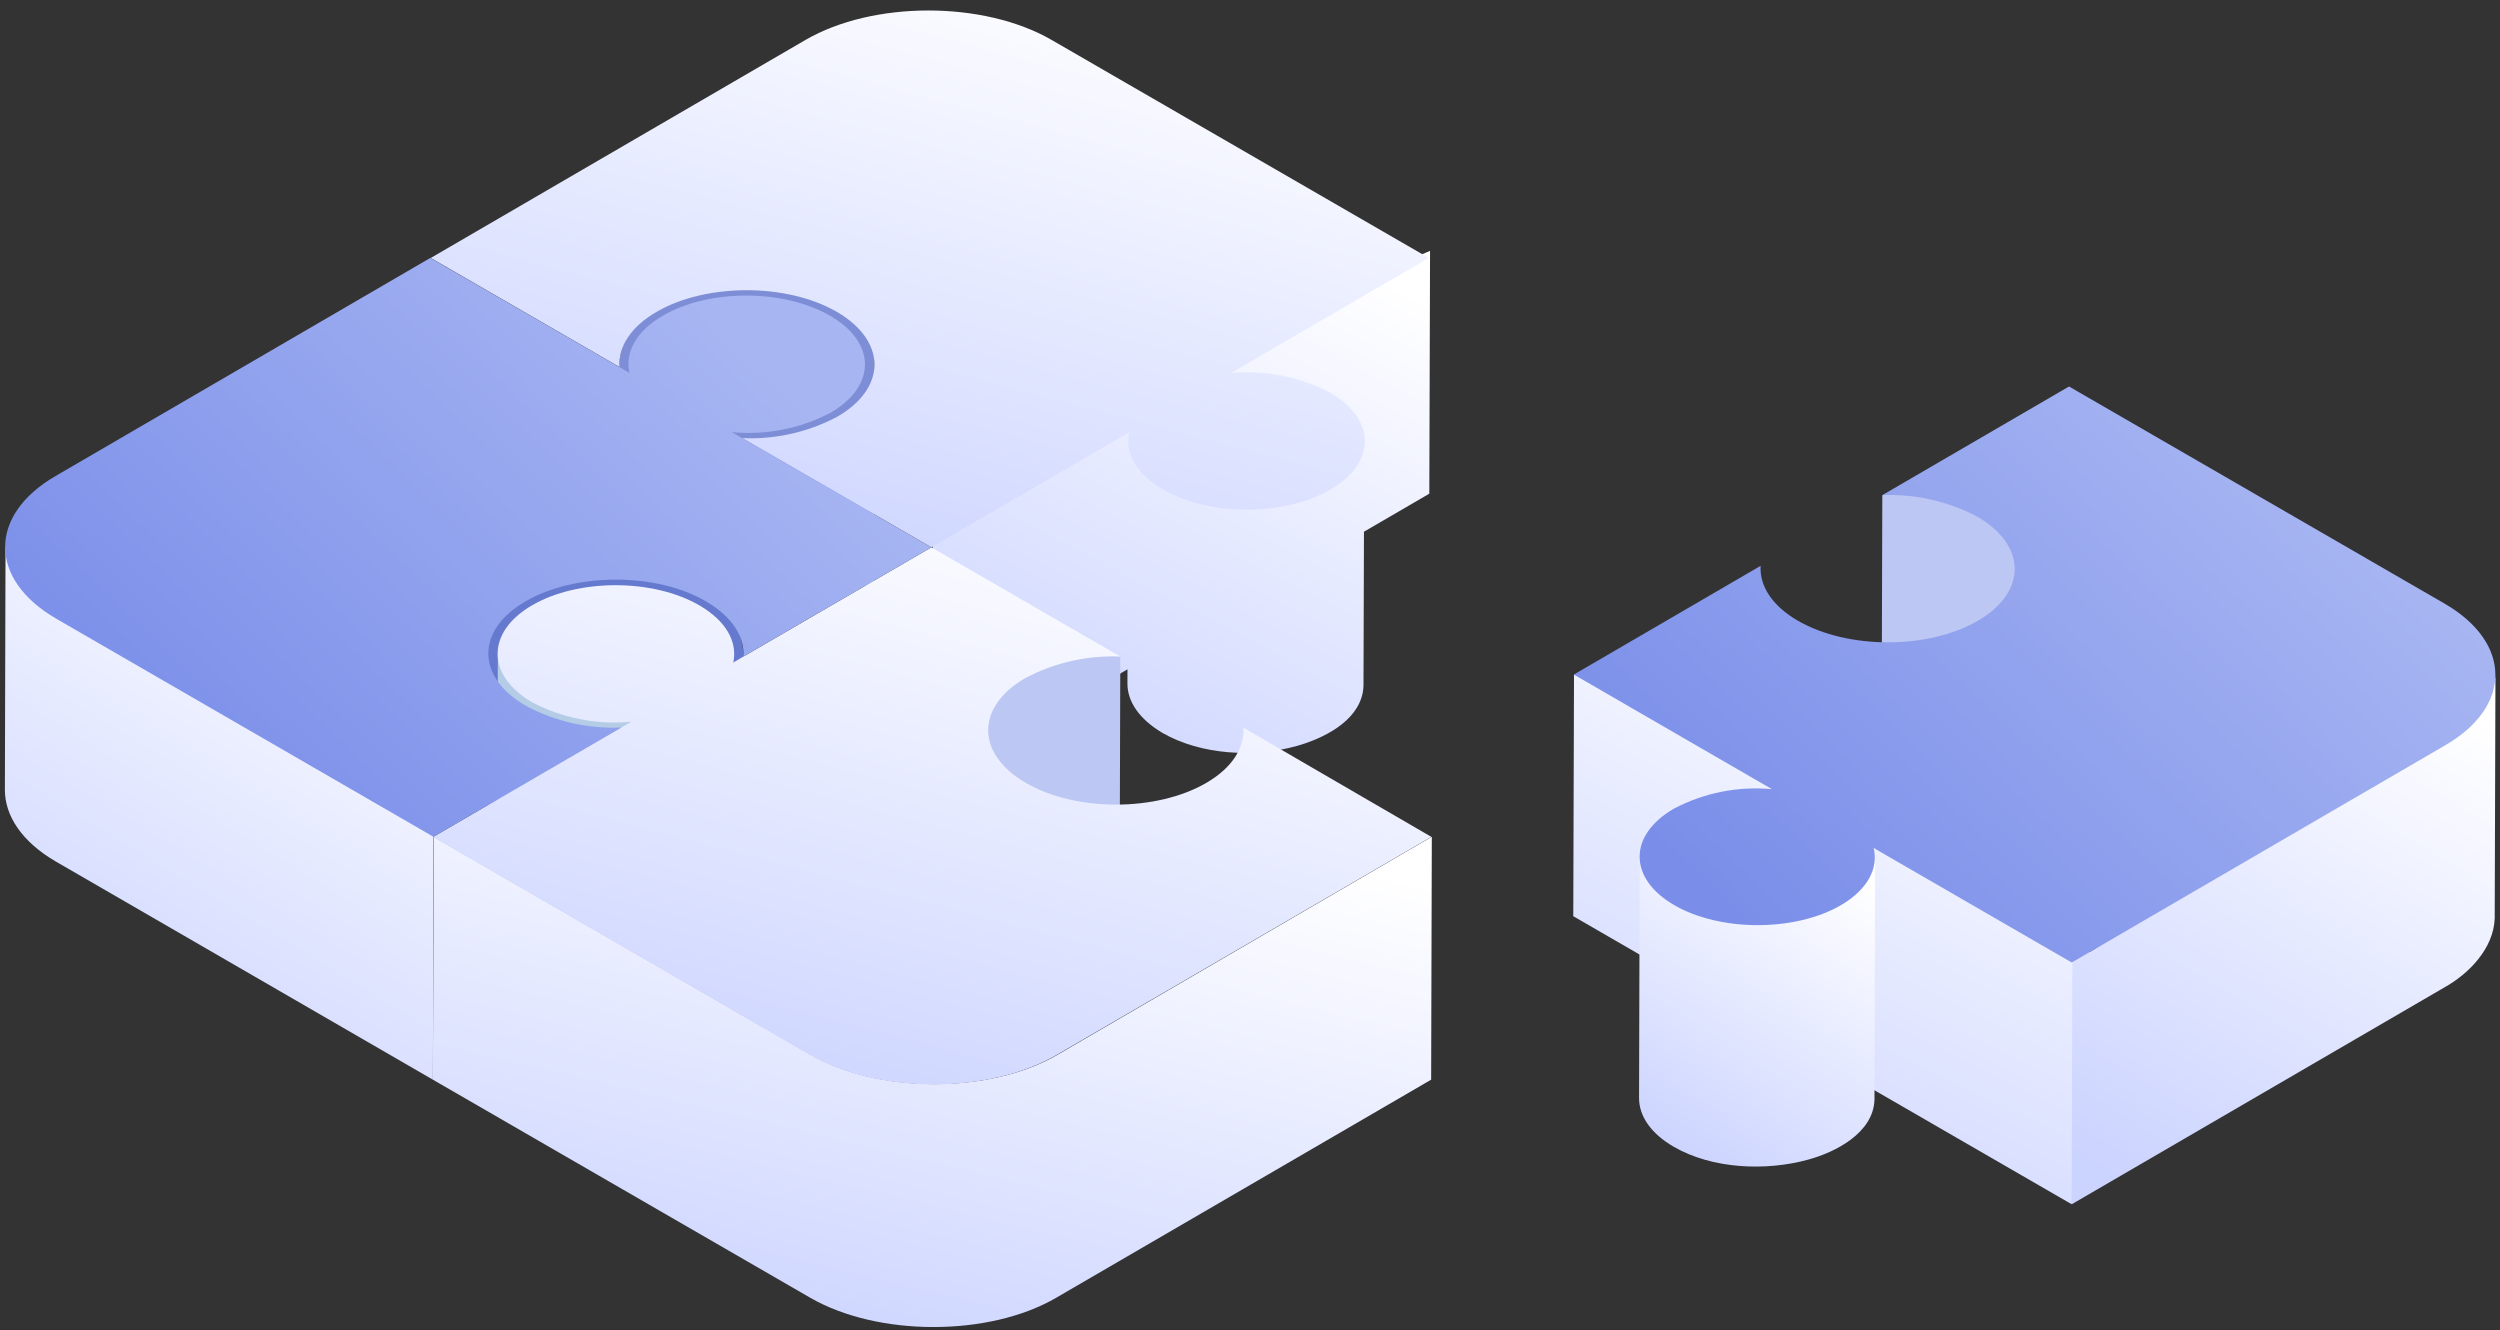 <svg width="156" height="83" viewBox="0 0 156 83" fill="none" xmlns="http://www.w3.org/2000/svg">
<rect x="0" y="0" width="156" height="83" fill="#333333" stroke="none"/>
<path fill-rule="evenodd" clip-rule="evenodd" d="M117.456 30.897L117.426 41.193C120.378 41.193 125.89 39.529 125.936 35.307C125.931 31.79 120.322 30.212 117.456 30.897Z" fill="#BCC7F4"/>
<path fill-rule="evenodd" clip-rule="evenodd" d="M120.219 52.389C109.547 46.86 108.706 46.13 98.218 42.092L98.172 57.172L129.275 75.147L131.376 60.082L120.219 52.389Z" fill="url(#paint0_linear_1799_2306)"/>
<path fill-rule="evenodd" clip-rule="evenodd" d="M149.557 44.486C141.796 48.999 137.064 55.559 129.314 60.067L129.273 75.147C137.024 70.641 144.779 66.128 152.54 61.609C154.069 60.751 155.599 59.189 155.67 57.305V57.208L155.716 42.128C155.696 44.073 151.127 43.568 149.557 44.486Z" fill="url(#paint1_linear_1799_2306)"/>
<path fill-rule="evenodd" clip-rule="evenodd" d="M102.318 53.445L102.277 68.525C102.277 69.623 102.996 70.721 104.439 71.558C106.851 72.952 110.196 73.089 112.837 72.359C114.52 71.9 116.891 70.705 116.967 68.633V68.566L117.008 53.486C114.377 54.65 105.026 54.829 102.318 53.445Z" fill="url(#paint2_linear_1799_2306)"/>
<path fill-rule="evenodd" clip-rule="evenodd" d="M152.535 37.661L129.106 24.117L117.455 30.897C119.514 30.813 121.558 31.276 123.38 32.239C126.485 34.036 126.495 36.951 123.416 38.738C120.336 40.525 115.314 40.535 112.198 38.738C110.567 37.799 109.787 36.548 109.863 35.307L98.207 42.092L109.934 48.877L110.572 49.244C108.458 49.046 106.332 49.468 104.453 50.459C101.593 52.118 101.598 54.819 104.479 56.483C107.359 58.147 112.015 58.142 114.875 56.483C116.543 55.508 117.226 54.181 116.915 52.91L117.552 53.282L129.279 60.062L152.551 46.523C156.783 44.088 156.752 40.101 152.535 37.661Z" fill="url(#paint3_linear_1799_2306)"/>
<path fill-rule="evenodd" clip-rule="evenodd" d="M58.152 48.867L58.198 33.711L70.211 23.705L89.235 15.654L89.189 30.806L85.111 33.179L85.082 42.725V42.791C85.077 42.933 85.062 43.075 85.036 43.215C84.679 45.063 82.538 46.084 80.957 46.538C78.29 47.289 74.966 47.13 72.524 45.726C71.076 44.864 70.352 43.766 70.352 42.663L70.355 41.765L58.152 48.867Z" fill="url(#paint4_linear_1799_2306)"/>
<path fill-rule="evenodd" clip-rule="evenodd" d="M69.877 51.138L69.908 40.968C67.425 40.494 61.627 41.898 61.541 45.415C61.342 50.454 66.588 51.403 69.877 51.138Z" fill="#BCC7F4"/>
<path fill-rule="evenodd" clip-rule="evenodd" d="M77.584 45.609L77.543 60.766V60.735L77.589 45.578C77.584 45.471 77.584 45.543 77.584 45.609Z" fill="#00507C"/>
<path fill-rule="evenodd" clip-rule="evenodd" d="M54.576 22.754C54.53 17.741 46.239 17.348 43.175 18.226C40.957 18.859 38.545 20.574 38.652 22.892L37.668 26.465L38.611 37.855C38.611 36.43 39.779 35.302 40.921 34.618C43.18 33.306 46.316 33.025 48.87 33.474C50.966 33.903 54.306 35.475 54.535 37.911L54.576 22.754Z" fill="#7D8DD6"/>
<path fill-rule="evenodd" clip-rule="evenodd" d="M44.12 37.226C40.322 35.026 31.46 35.587 30.379 40.105L30.445 55.931C30.445 49.871 46.389 49.871 46.389 55.956L46.899 44.822L46.389 40.805C46.351 40.063 46.122 39.344 45.725 38.717C45.327 38.09 44.775 37.576 44.12 37.226Z" fill="#657ACE"/>
<path fill-rule="evenodd" clip-rule="evenodd" d="M0.345 34.128L0.305 49.285C0.305 50.908 1.365 52.532 3.497 53.767L27.012 67.372L27.053 52.22C22.158 45.492 1.595 38.406 0.345 34.128Z" fill="url(#paint5_linear_1799_2306)"/>
<path fill-rule="evenodd" clip-rule="evenodd" d="M31.066 40.774L31.035 52.036L39.418 47.268L39.423 45.032L31.066 40.774Z" fill="#B4CCE5"/>
<path fill-rule="evenodd" clip-rule="evenodd" d="M65.977 65.825C61.776 68.265 54.826 68.25 50.614 65.825L27.073 52.22L27.012 67.372L50.553 80.977C54.765 83.412 61.73 83.422 65.911 80.977L89.304 67.372L89.345 52.215L65.977 65.825Z" fill="url(#paint6_linear_1799_2306)"/>
<path fill-rule="evenodd" clip-rule="evenodd" d="M77.579 45.401C77.67 46.651 76.9 47.907 75.274 48.852C72.169 50.659 67.116 50.659 64.01 48.852C60.905 47.044 60.87 44.124 63.97 42.317C65.796 41.349 67.846 40.884 69.91 40.969L58.116 34.154L46.389 40.969L45.757 41.342C46.032 40.071 45.323 38.744 43.63 37.769C40.739 36.099 36.074 36.099 33.203 37.769C30.333 39.438 30.338 42.149 33.203 43.823C35.103 44.818 37.249 45.24 39.383 45.038L38.751 45.406L27.023 52.226L50.565 65.831C54.802 68.281 61.721 68.281 65.928 65.831L89.316 52.221L77.579 45.401Z" fill="url(#paint7_linear_1799_2306)"/>
<path fill-rule="evenodd" clip-rule="evenodd" d="M82.987 24.495C81.089 23.5 78.944 23.078 76.812 23.28L89.156 16.097L65.62 2.492C61.378 0.042 54.479 0.042 50.262 2.492L26.879 16.097L38.662 22.907C38.566 21.672 39.33 20.411 40.967 19.461C44.067 17.654 49.125 17.664 52.22 19.461C55.315 21.258 55.366 24.188 52.266 25.991C50.443 26.966 48.391 27.431 46.326 27.338L58.114 34.153L70.464 26.971C70.178 28.242 70.887 29.574 72.58 30.544C75.471 32.219 80.152 32.219 83.022 30.544C85.893 28.87 85.883 26.169 82.987 24.495Z" fill="url(#paint8_linear_1799_2306)"/>
<path fill-rule="evenodd" clip-rule="evenodd" d="M46.303 27.334L45.665 26.966C47.796 27.17 49.94 26.748 51.835 25.752C54.705 24.077 54.685 21.366 51.789 19.697C48.893 18.028 44.237 18.023 41.362 19.697C39.684 20.672 38.986 22.004 39.276 23.27L38.639 22.898L26.855 16.093L3.467 29.703C-0.745 32.148 -0.729 36.156 3.518 38.611L27.049 52.216L38.777 45.396C36.707 45.49 34.65 45.024 32.821 44.048C29.695 42.246 29.69 39.326 32.791 37.524C35.891 35.722 40.949 35.711 44.049 37.524C45.691 38.473 46.471 39.734 46.389 40.969L58.117 34.154L46.303 27.334Z" fill="url(#paint9_linear_1799_2306)"/>
<defs>
<linearGradient id="paint0_linear_1799_2306" x1="98.472" y1="72.163" x2="115.297" y2="37.523" gradientUnits="userSpaceOnUse">
<stop stop-color="#CBD3FF"/>
<stop offset="1" stop-color="white"/>
</linearGradient>
<linearGradient id="paint1_linear_1799_2306" x1="129.512" y1="72.167" x2="148.514" y2="40.977" gradientUnits="userSpaceOnUse">
<stop stop-color="#CBD3FF"/>
<stop offset="1" stop-color="white"/>
</linearGradient>
<linearGradient id="paint2_linear_1799_2306" x1="102.41" y1="71.048" x2="113.795" y2="53.283" gradientUnits="userSpaceOnUse">
<stop stop-color="#CBD3FF"/>
<stop offset="1" stop-color="white"/>
</linearGradient>
<linearGradient id="paint3_linear_1799_2306" x1="96.524" y1="46.066" x2="127.502" y2="13.696" gradientUnits="userSpaceOnUse">
<stop stop-color="#7A8EE9"/>
<stop offset="1" stop-color="#A7B5F2"/>
</linearGradient>
<linearGradient id="paint4_linear_1799_2306" x1="58.433" y1="45.87" x2="76.067" y2="12.045" gradientUnits="userSpaceOnUse">
<stop stop-color="#CBD3FF"/>
<stop offset="1" stop-color="white"/>
</linearGradient>
<linearGradient id="paint5_linear_1799_2306" x1="0.546" y1="64.371" x2="19.636" y2="32.889" gradientUnits="userSpaceOnUse">
<stop stop-color="#CBD3FF"/>
<stop offset="1" stop-color="white"/>
</linearGradient>
<linearGradient id="paint6_linear_1799_2306" x1="27.575" y1="80.045" x2="36.548" y2="42.572" gradientUnits="userSpaceOnUse">
<stop stop-color="#CBD3FF"/>
<stop offset="1" stop-color="white"/>
</linearGradient>
<linearGradient id="paint7_linear_1799_2306" x1="27.586" y1="64.644" x2="38.246" y2="24.034" gradientUnits="userSpaceOnUse">
<stop stop-color="#CBD3FF"/>
<stop offset="1" stop-color="white"/>
</linearGradient>
<linearGradient id="paint8_linear_1799_2306" x1="27.442" y1="31.13" x2="38.094" y2="-9.462" gradientUnits="userSpaceOnUse">
<stop stop-color="#CBD3FF"/>
<stop offset="1" stop-color="white"/>
</linearGradient>
<linearGradient id="paint9_linear_1799_2306" x1="-1.371" y1="38.15" x2="29.76" y2="5.617" gradientUnits="userSpaceOnUse">
<stop stop-color="#7A8EE9"/>
<stop offset="1" stop-color="#A7B5F2"/>
</linearGradient>
</defs>
</svg>
